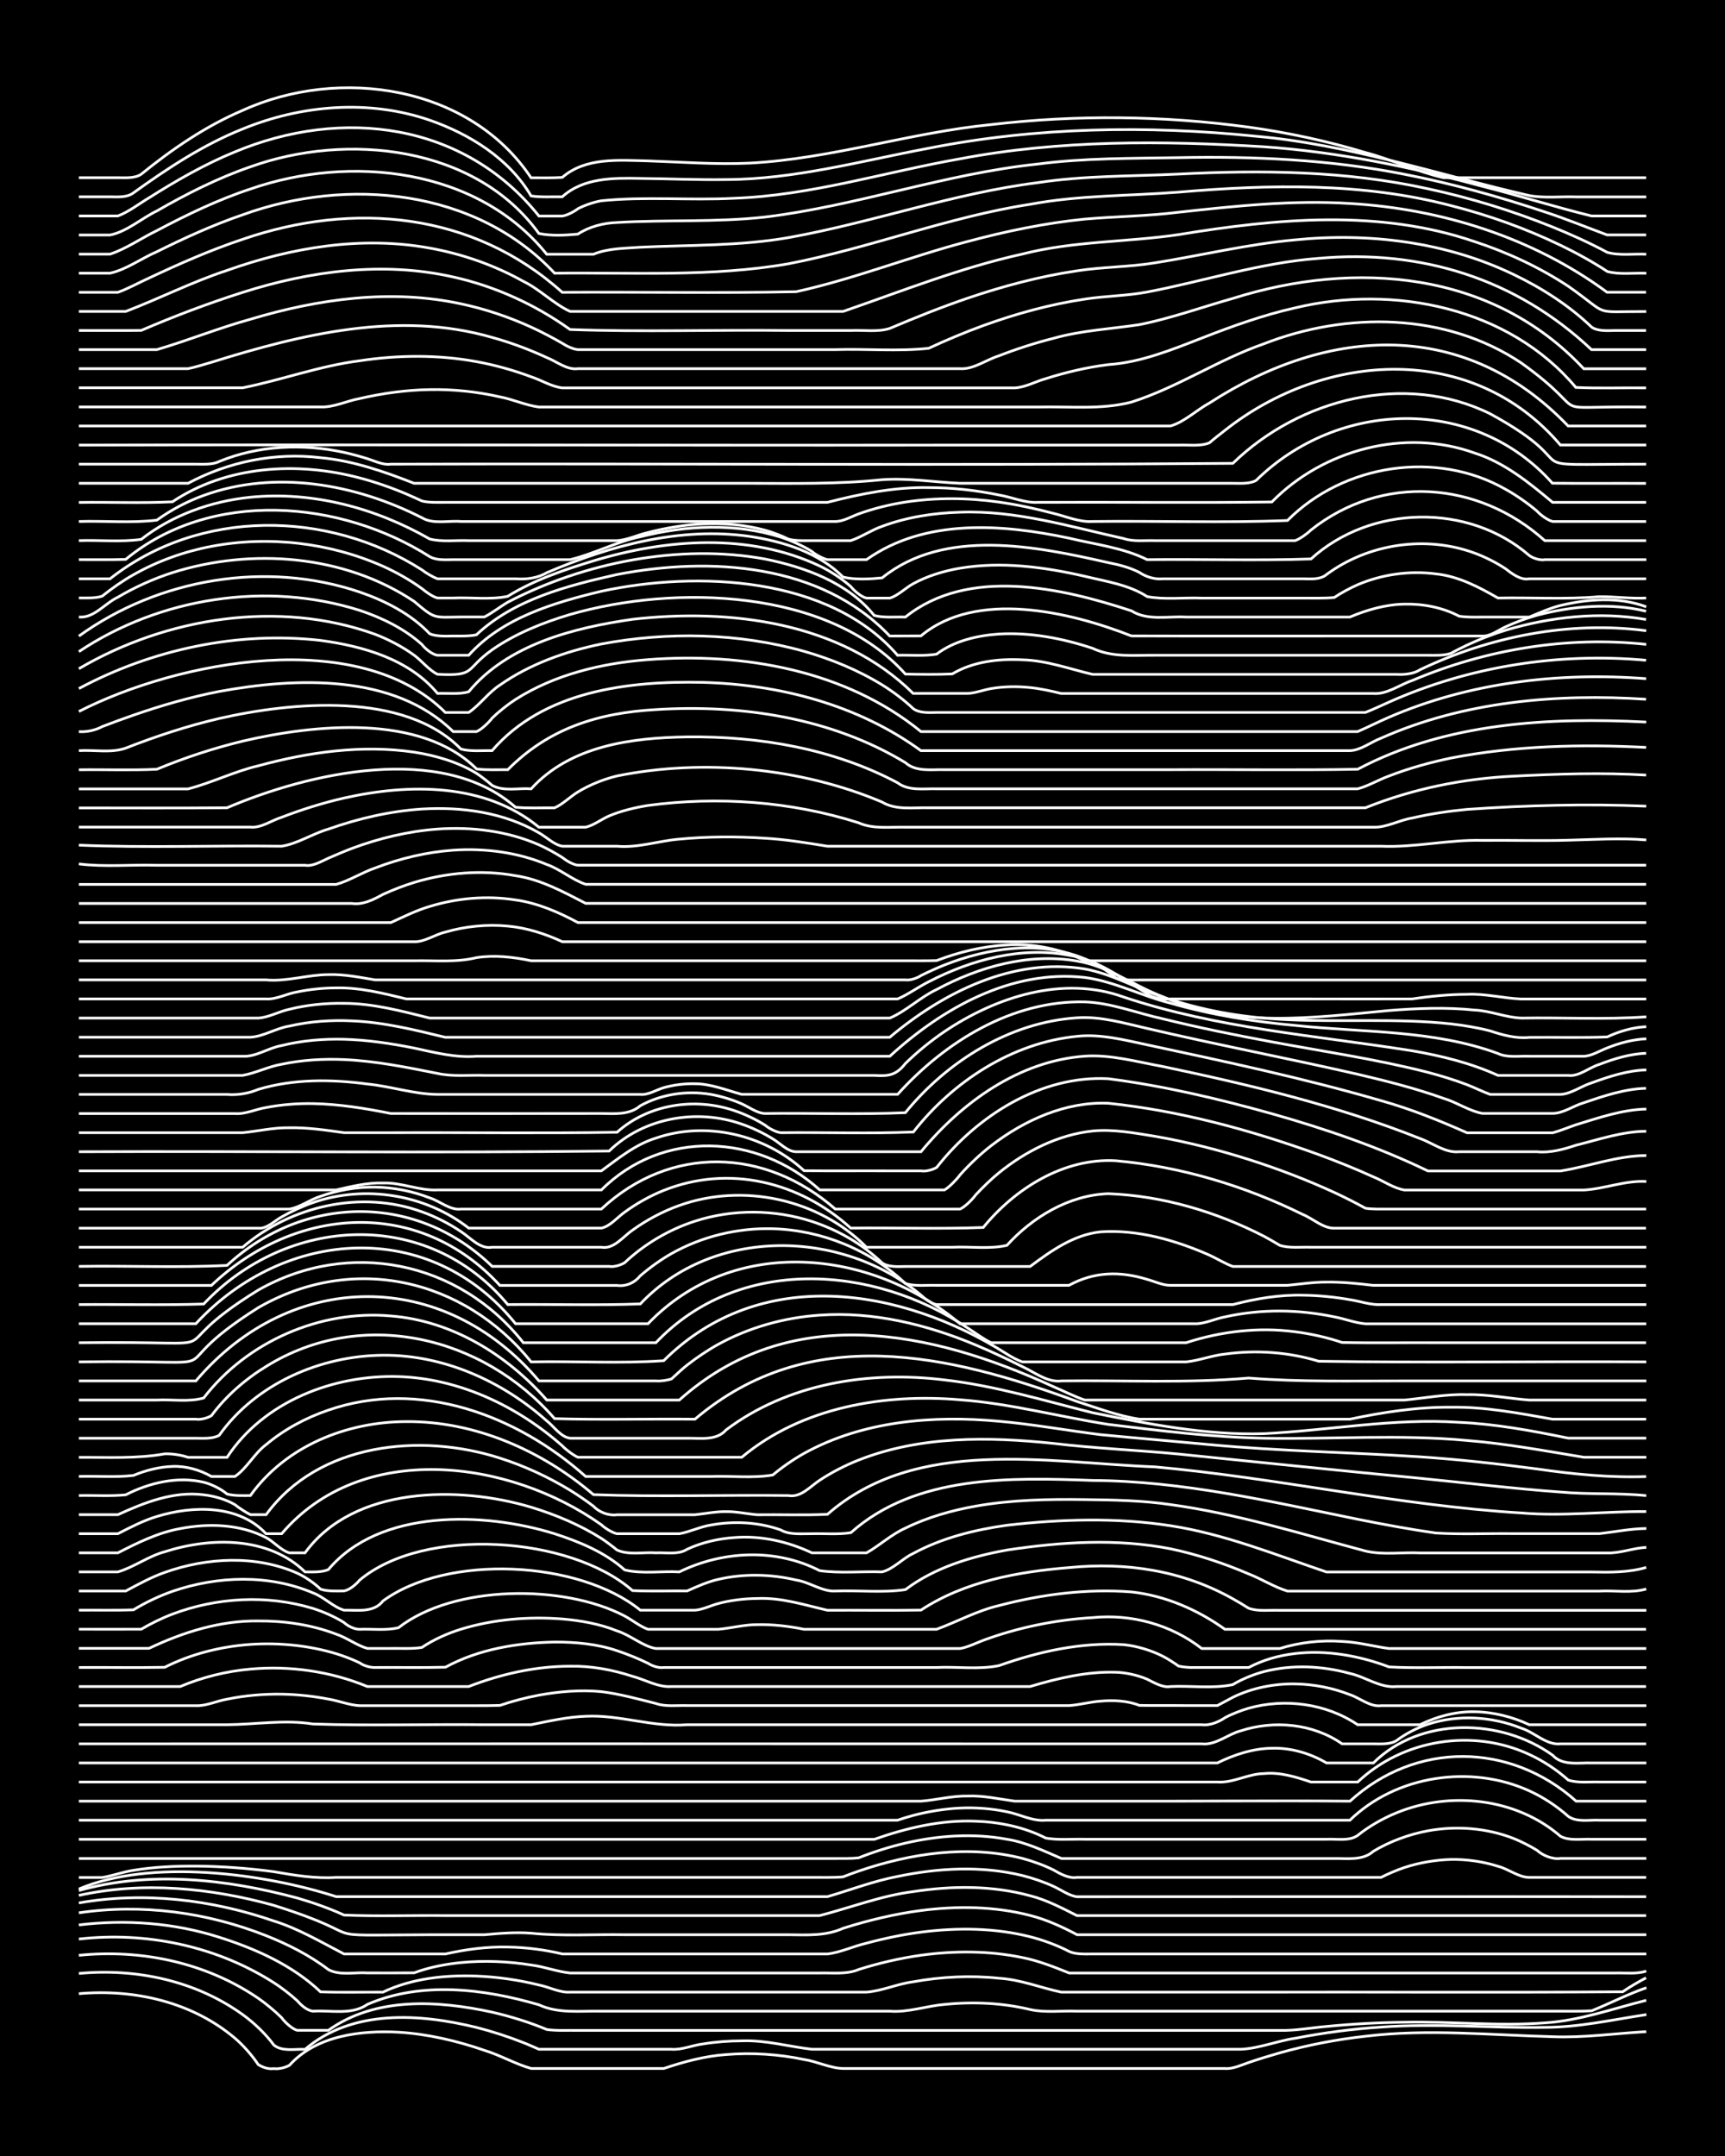 <?xml version="1.0" encoding="UTF-8"?><svg id="a" xmlns="http://www.w3.org/2000/svg" width="1920" height="2400" viewBox="0 0 192 240"><defs><style>.b{fill:none;stroke:#fff;stroke-miterlimit:10;stroke-width:.3px;}.c{stroke-width:0px;}</style></defs><rect class="c" x="0" width="192" height="240"/><path class="b" d="M8.78,221.93c6.14-.54,12.58.91,17.36,4.95.89.75,1.96,1.96,2.6,2.94.51.32,1.15.54,1.74.45.53.08,1.29-.11,1.74-.37,3-3.32,7.91-3.9,12.15-3.68,3.24.2,6.49.96,9.55,2.02,1.74.53,3.46,1.53,5.21,2.02,4.9,0,9.85,0,14.75,0,2.22-.75,4.59-1.39,6.94-1.55,2.87-.24,5.86-.04,8.68.55,1.42.21,2.9.97,4.34,1,7.51,0,15.05,0,22.57,0,6.64,0,13.32,0,19.96,0,.82.08,1.84-.4,2.6-.66,1.07-.37,2.38-.77,3.47-1.08,3.1-.87,6.35-1.5,9.55-1.85,6.91-.84,13.9-.13,20.83.05,3.46.14,6.97-.37,10.41-.56"/><path class="b" d="M8.78,219.68c6.37-.6,12.99.8,18.23,4.58,1.24.89,2.57,2.15,3.47,3.39.94.76,2.35.42,3.47.48,5.25-4.5,12.77-3.99,19.09-2.44,1.73.44,3.55,1.03,5.21,1.69.46.17,1.29.55,1.74.74.45,0,1.29,0,1.74,0,4.32,0,8.7,0,13.02,0,1.12.09,2.37-.46,3.47-.59,1.38-.23,2.94-.35,4.34-.35,2.65-.1,5.23.64,7.81.94,6.06,0,12.16,0,18.23,0,9.83,0,19.68,0,29.51,0,2.02-.09,4.07-.94,6.08-1.23,3.13-.61,6.37-1.04,9.55-1.24,6.06-.45,12.16.13,18.23.03,3.79,0,7.55-.86,11.28-1.42"/><path class="b" d="M8.78,217.66c6.95-.71,14.16.82,19.96,4.78.83.57,1.89,1.45,2.6,2.16.33.47,1.16,1.26,1.74,1.41,1.09,0,2.39,0,3.47,0,5.25-3.76,12.2-3.33,18.23-2.02,2.03.47,4.15,1.12,6.08,1.93,1.09.16,2.38.08,3.47.1,12.14,0,24.31,0,36.45,0,13.88,0,27.78,0,41.66,0,1.7.05,3.52-.3,5.21-.44,2.86-.28,5.81-.44,8.68-.47,5.19-.11,10.44.47,15.62.07,3.86-.24,7.57-1.58,11.28-2.51"/><path class="b" d="M8.78,215.85c7.51-.85,15.31.78,21.7,4.86.83.53,1.88,1.34,2.6,2,.43.5,1.07,1.08,1.74,1.17,2-.13,4.32.47,6.08-.76,6-2.6,12.98-1.74,19.09.05,2.16,1.01,4.63.66,6.94.71,3.16,0,6.39,0,9.55,0,7.51,0,15.05,0,22.57,0,2.03.16,4.07-.59,6.08-.75,3.16-.33,6.45-.18,9.55.57,1.65.37,3.52.11,5.21.18,3.16,0,6.39,0,9.55,0,8.96,0,17.95,0,26.9,0,5.77,0,11.59,0,17.36,0,1.08,0,2.39.03,3.47-.05,2-.8,4.04-1.86,6.08-2.56"/><path class="b" d="M8.78,214.28c5.23-.63,10.59-.24,15.62,1.37,4.06,1.29,8.16,3.11,11.28,6.08,2.28.08,4.66.02,6.94.03,3.21-1.53,6.89-1.92,10.41-1.79,2.31.09,4.7.43,6.94.99,1.11.21,2.33.88,3.47.8,6.35,0,12.74,0,19.09,0,4.61,0,9.27,0,13.89,0,1.73-.12,3.48-.93,5.21-1.15,3.12-.57,6.39-.73,9.55-.4,2.43.15,4.64,1.06,6.94,1.55,6.93,0,13.9,0,20.83,0,13.88-.03,27.78.06,41.66-.04.74-.51,1.8-1.14,2.6-1.55"/><path class="b" d="M8.78,212.93c7.01-1.04,14.25-.06,20.83,2.54,2.42.96,4.87,2.19,6.94,3.78,1.27.69,2.95.27,4.34.37,1.69,0,3.52.01,5.21-.01,1.63-.61,3.48-.97,5.21-1.14,2.57-.25,5.26-.14,7.81.27,1.42.17,2.92.75,4.34.89,9.25,0,18.52,0,27.77,0,1.4-.04,3.02.18,4.34-.39,2.23-.71,4.62-1.26,6.94-1.59,3.72-.51,7.6-.51,11.28.26,1.76.34,3.55,1.05,5.21,1.72,1.08,0,2.39,0,3.47,0,13.01,0,26.04,0,39.06,0,4.61,0,9.27,0,13.89,0,1.39,0,2.95,0,4.34,0,1.08-.04,2.43.15,3.47-.22"/><path class="b" d="M8.78,211.83c7.25-1.28,14.77-.38,21.7,2.01,2.74.85,5.28,2.36,7.81,3.67,1.99,0,4.09,0,6.08,0,1.69,0,3.52,0,5.21,0,2.25-.51,4.64-.83,6.94-.77,2.01.03,4.12.3,6.08.77,1.99,0,4.09,0,6.08,0,7.8,0,15.63,0,23.43,0,1.44-.17,2.93-.88,4.34-1.2,1.96-.53,4.06-.97,6.08-1.23,4.02-.52,8.21-.48,12.15.52,1.44.37,3.02.95,4.34,1.64.73.34,1.82.27,2.6.27,20.54,0,41.08,0,61.62,0"/><path class="b" d="M8.78,210.99c7.16-1.57,14.68-.84,21.7,1.11,11.88,3.74,3.29,3.32,17.36,3.27,1.99,0,4.09,0,6.08,0,1.69-.16,3.51-.3,5.21-.17,3.43.35,6.97.11,10.41.17,6.06,0,12.16,0,18.23,0,2.08.02,4.12.16,6.08-.72,2.8-.89,5.76-1.6,8.68-1.98,4.02-.52,8.21-.47,12.15.56,1.79.45,3.59,1.28,5.21,2.14.77,0,1.83,0,2.6,0,20.25,0,40.51,0,60.75,0"/><path class="b" d="M8.78,210.45c7.92-2.24,16.46-1.27,24.3.83,1.73.5,3.57,1.15,5.21,1.9,3.73.16,7.54.02,11.28.06,10.7,0,21.42,0,32.11,0,3.16,0,6.39,0,9.55,0,3.44-.89,6.86-2.22,10.41-2.67,4.29-.66,8.8-.7,13.02.46,1.8.45,3.57,1.38,5.21,2.21.77,0,1.83,0,2.6,0,20.25,0,40.51,0,60.75,0"/><path class="b" d="M8.78,210.28c8.01-3.4,20.48-1.77,28.64.85,4.32,0,8.7,0,13.02,0,9.54,0,19.1,0,28.64,0,4.32,0,8.7,0,13.02,0,2.57-.75,5.17-1.75,7.81-2.25,4.54-.95,9.35-1.21,13.89-.1,1.12.28,2.42.72,3.47,1.21.77.35,1.74,1.05,2.6,1.15,1.08,0,2.39,0,3.47,0,19.97,0,39.92-.03,59.88,0"/><path class="b" d="M8.78,209c.79,0,1.82,0,2.6,0,1.11-.18,2.36-.64,3.47-.8,2.26-.38,4.65-.48,6.94-.47,2.88.02,5.83.24,8.68.62,2.3.4,4.59.79,6.94.64,15.04,0,30.09,0,45.13,0,2.57,0,5.24,0,7.81,0,1.09-.01,2.39.04,3.47-.06.43-.17,1.3-.49,1.74-.64,5.79-1.99,12.21-2.95,18.23-1.42,1.12.3,2.43.77,3.47,1.29.72.42,1.74.98,2.6.83,10.7,0,21.42,0,32.11,0,.41,0,1.32,0,1.74,0,.73-.38,1.82-.84,2.6-1.1,1.63-.54,3.49-.86,5.21-.9,1.71-.03,3.57.23,5.21.76,1.13.28,2.29,1.23,3.47,1.24,4.32,0,8.7,0,13.02,0"/><path class="b" d="M8.78,206.88c28.06,0,56.13,0,84.19,0,.77,0,1.83.02,2.6-.07,1.65-.66,3.48-1.24,5.21-1.64,3.67-.85,7.57-1.12,11.28-.43,2.11.32,4.14,1.31,6.08,2.14,2.87,0,5.81,0,8.68,0,7.22,0,14.48,0,21.7,0,1.44-.02,3.17.26,4.34-.8,1.83-1.1,3.98-1.89,6.08-2.28,3.16-.58,6.55-.32,9.55.86.8.32,1.87.86,2.6,1.32.61.57,1.76,1.03,2.6.89,3.16,0,6.39,0,9.55,0"/><path class="b" d="M8.78,204.75c26.61,0,53.23,0,79.85,0,2.87,0,5.81,0,8.68,0,3.6-1.27,7.44-2.18,11.28-2.02,2.66.09,5.43.66,7.81,1.88,1.37.25,2.95.09,4.34.13,6.93,0,13.9,0,20.83,0,1.98,0,4.09,0,6.08,0,1.11-.06,2.51.25,3.47-.43,1.25-1.01,2.85-1.92,4.34-2.52,5.95-2.44,13.3-1.65,18.23,2.62,1,.54,2.38.28,3.47.33,1.98,0,4.09,0,6.08,0"/><path class="b" d="M8.78,202.62c20.25,0,40.51,0,60.75,0,9.25,0,18.52,0,27.77,0,.77,0,1.83,0,2.6,0,.42-.15,1.31-.42,1.74-.53,1.66-.44,3.49-.74,5.21-.82,1.7-.08,3.54.05,5.21.41,1.41.26,2.87,1.09,4.34.94,11.28,0,22.57,0,33.85,0,5.15-5.01,13.47-6.23,19.96-3.27,1.52.69,3.1,1.72,4.34,2.84.96.69,2.36.37,3.47.43,1.69,0,3.52,0,5.21,0"/><path class="b" d="M8.78,200.5c20.83,0,41.66,0,62.49,0,7.51,0,15.05,0,22.57,0,2.87,0,5.81,0,8.68,0,1.69-.13,3.49-.61,5.21-.57,1.71-.07,3.52.34,5.21.57,3.74,0,7.54,0,11.28,0,8.68.02,17.36-.07,26.04,0,7.33-6.68,17.81-6.58,25.17,0h7.81"/><path class="b" d="M8.78,198.37c37.32,0,74.64,0,111.96,0,4.9,0,9.85,0,14.75,0,1.76.13,3.45-.93,5.21-.94,1.75-.18,3.57.38,5.21.94,1.69,0,3.52,0,5.21,0,5.03-4.76,12.82-6,19.09-3.07,1.52.69,3.1,1.73,4.34,2.85,1.05.36,2.38.18,3.47.22,1.69,0,3.52,0,5.21,0"/><path class="b" d="M8.78,196.25c37.32,0,74.64,0,111.96,0,4.9,0,9.85,0,14.75,0,1.86-.92,3.98-1.62,6.08-1.64,2.1-.07,4.27.57,6.08,1.64,1.69,0,3.52,0,5.21,0,5.22-5.17,14.18-5.02,19.96-.86,1.09,1.2,2.89.81,4.34.86,1.99,0,4.09,0,6.08,0"/><path class="b" d="M8.78,194.12c36.18,0,72.31-.02,108.49,0,5.48,0,11.01,0,16.49,0,1.55.18,2.91-1.08,4.34-1.45,3.71-1.21,8.05-.81,11.28,1.45,1.09,0,2.38,0,3.47,0,.81,0,1.89.09,2.6-.37.99-.75,2.29-1.42,3.47-1.81,3.36-1.1,7.15-.88,10.41.44,1.45.44,2.77,1.9,4.34,1.74,3.16,0,6.39,0,9.55,0"/><path class="b" d="M8.78,191.99c5.48,0,11.01,0,16.49,0,3.16-.02,6.39-.59,9.55-.08,6.34.22,12.74.01,19.09.08,1.69,0,3.52,0,5.21,0,1.97-.4,4.06-.87,6.08-.94,3.78-.19,7.49,1.26,11.28.94,12.43,0,24.89,0,37.32,0,6.64,0,13.32,0,19.96,0,.85.13,1.92-.31,2.6-.79.72-.39,1.81-.81,2.6-1.04,4.05-1.14,8.64-.54,12.15,1.83,2.28,0,4.66,0,6.94,0,1.86-.91,3.99-1.49,6.08-1.44,2.06.02,4.21.56,6.08,1.44,4.32,0,8.7,0,13.02,0"/><path class="b" d="M8.78,189.87c4.32,0,8.7,0,13.02,0,1.13.06,2.36-.54,3.47-.72,1.96-.41,4.07-.59,6.08-.56,1.71.03,3.53.22,5.21.55,1.11.18,2.35.68,3.47.73,4.32,0,8.7,0,13.02,0,.78,0,1.83,0,2.6-.03,1.36-.47,2.92-.87,4.34-1.14,2.25-.41,4.66-.61,6.94-.39,2.02.25,4.11.82,6.08,1.32,1.05.38,2.38.19,3.47.23,1.69,0,3.52,0,5.21,0,5.48,0,11.01,0,16.49,0,4.9,0,9.85,0,14.75,0,1.99,0,4.09,0,6.08,0,1.1-.07,2.37-.42,3.47-.49,1.41-.13,3.01-.06,4.34.47,1.69.03,3.52,0,5.21.02,1.08,0,2.39,0,3.47,0,.42-.23,1.32-.7,1.74-.93,2.12-1.04,4.59-1.52,6.94-1.48,2.04.03,4.18.45,6.08,1.2,1.1.37,2.26,1.39,3.47,1.22,9.83,0,19.68,0,29.51,0"/><path class="b" d="M8.78,187.74c3.74,0,7.54,0,11.28,0,2.46-1.04,5.15-1.71,7.81-1.94,4.4-.4,8.93.25,13.02,1.94,3.74,0,7.54,0,11.28,0,3.58-1.39,7.43-2.26,11.28-2.26,2.33-.05,4.73.39,6.94,1.12,1.39.36,2.86,1.25,4.34,1.14,11.85,0,23.73,0,35.58,0,1.39,0,2.95,0,4.34,0,3.07-.92,6.32-1.69,9.55-1.59,1.12.03,2.44.33,3.47.77.74.36,1.74.98,2.6.82,2.27-.11,4.72.26,6.94-.21,1.01-.61,2.33-1.15,3.47-1.45,3.1-.8,6.47-.65,9.55.2,1.74.37,3.38,1.65,5.21,1.46,9.25,0,18.52,0,27.77,0"/><path class="b" d="M8.78,185.62c3.16-.02,6.39.04,9.55-.02,2.94-1.49,6.26-2.32,9.55-2.55,3.19-.21,6.49.11,9.55,1.04.8.24,1.85.65,2.6,1.01.42.32,1.22.55,1.74.52,2.57-.02,5.24.04,7.81-.03,3.68-2.01,8-2.72,12.15-2.8,2.31-.01,4.75.21,6.94.96,1.12.37,2.41.89,3.47,1.41.44.29,1.21.55,1.74.46,10.12,0,20.26,0,30.38,0,2.27-.11,4.72.26,6.94-.21,4.42-1.57,9.18-2.63,13.89-2.33,1.45.15,3.04.63,4.34,1.29.45.23,1.33.78,1.74,1.09.41.11,1.31.19,1.74.16,1.98,0,4.09,0,6.08,0,3.15-1.67,6.93-1.96,10.41-1.44,1.73.26,3.57.75,5.21,1.38,2.86.16,5.82.02,8.68.07,6.64,0,13.32,0,19.96,0"/><path class="b" d="M8.78,183.49c2.57,0,5.24,0,7.81,0,3.79-1.8,7.91-3.1,12.15-3.05,2.92-.02,5.94.42,8.68,1.47,1.15.38,2.31,1.26,3.47,1.59.78,0,1.83,0,2.6,0,1.09-.02,2.39.07,3.47-.11,1.28-.87,2.86-1.57,4.34-2.03,3.62-1.11,7.52-1.43,11.28-1.14,2.03.17,4.18.55,6.08,1.32,1.49.46,2.89,1.73,4.34,1.97,8.67,0,17.37,0,26.04,0,1.98,0,4.09,0,6.08,0,.42,0,1.31,0,1.74,0,.81-.13,1.84-.63,2.6-.92,3.88-1.43,8.03-2.28,12.15-2.52,4.32-.43,8.72.77,12.15,3.44,2.87,0,5.81,0,8.68,0,2.21-.69,4.63-.96,6.94-.79,1.72.07,3.51.55,5.21.79,2.87,0,5.81,0,8.68,0,6.64,0,13.32,0,19.96,0"/><path class="b" d="M8.78,181.36c2.28,0,4.66.01,6.94,0,1.05-.62,2.33-1.25,3.47-1.68,4.94-1.87,10.55-2.18,15.62-.64,1.15.36,2.45.93,3.47,1.57.42.39,1.16.77,1.74.76,1.39-.06,2.98.16,4.34-.18,6.16-4.8,18.39-4.86,25.17-1.3.79.42,1.75,1.19,2.6,1.48,1.09,0,2.38,0,3.47,0,1.39,0,2.95,0,4.34,0,1.4-.12,2.93-.53,4.34-.52,1.7-.04,3.54.17,5.21.52,3.45,0,6.97,0,10.41,0,1.39,0,2.95,0,4.34,0,2.28-.84,4.54-2.08,6.94-2.64,4.77-1.26,9.82-1.9,14.75-1.52,3.75.41,7.36,1.97,10.41,4.16h46.87"/><path class="b" d="M8.78,179.24c1.99-.02,4.09.04,6.08-.04,1.32-.81,2.88-1.55,4.34-2.06,4.99-1.72,10.71-1.91,15.62.17,1.2.43,2.26,1.58,3.47,1.93,1.48-.03,3.31.32,4.34-1.03,7.16-5.24,21.79-4.53,28.64,1.03,1.99,0,4.09,0,6.08,0,.82-.04,1.82-.54,2.6-.74,1.36-.37,2.93-.55,4.34-.56,2.7-.12,5.24.72,7.81,1.31,3.45-.02,6.97.04,10.41-.02,4.85-3.19,10.79-4.27,16.49-4.73,6.35-.63,12.62.32,18.23,3.48.44.24,1.31.76,1.74,1.04,1.05.39,2.38.19,3.47.24,1.99,0,4.09,0,6.08,0,11.57,0,23.15,0,34.72,0"/><path class="b" d="M8.78,177.11c1.69,0,3.52,0,5.21,0,1.36-.73,2.88-1.56,4.34-2.07,4.69-1.67,10.14-1.96,14.75.08.86.39,1.93,1.12,2.6,1.78.75.26,1.82.21,2.6.2.59-.08,1.39-.75,1.74-1.2,7.21-6.04,23.46-4.92,30.38,1.16,1.99.1,4.09.02,6.08.04,1.07-.48,2.33-1.04,3.47-1.29,2.82-.66,5.87-.59,8.68.08,1.47.22,2.91,1.31,4.34,1.22,2.57-.1,5.27.22,7.81-.16,3.25-2.46,7.32-3.68,11.28-4.4,5.99-.91,12.25-1.32,18.23-.14,2.95.62,5.91,1.6,8.68,2.79,1.42.55,2.88,1.48,4.34,1.92.77,0,1.83,0,2.6,0,8.09,0,16.21,0,24.3,0,2.57,0,5.24,0,7.81,0,1.68-.1,3.58.25,5.21-.24"/><path class="b" d="M8.78,174.98c1.39,0,2.95,0,4.34,0,1.76-.51,3.41-1.76,5.21-2.24,5.1-1.64,11.55-1.73,15.62,2.24.79,0,1.86.07,2.6-.26,5.71-6.8,17.37-6.42,25.17-3.99,2.76.89,5.63,2.07,7.81,4.03,1.93.47,4.1.11,6.08.22,4.84-2.37,10.77-2.64,15.62-.14,2.25.32,4.67.06,6.94.14,1.26-.3,2.31-1.52,3.47-2.05,3.19-1.73,6.84-2.64,10.41-3.14,6.02-.69,12.22-.88,18.23.05,5.99.92,11.66,3.22,17.36,5.15,7.51,0,15.05,0,22.57,0,2.28,0,4.66,0,6.94,0,2.01.04,4.13.07,6.08-.51"/><path class="b" d="M8.78,172.86c1.39,0,2.95,0,4.34,0,2.19-1.12,4.5-2.27,6.94-2.7,3.15-.61,6.65-.51,9.55,1,.84.43,1.68,1.44,2.6,1.7.43,0,1.31,0,1.74,0,5.4-7.44,17.12-7.5,25.17-5.08,2.7.82,5.42,1.96,7.81,3.47.46.29,1.32.94,1.74,1.29,1.3.6,2.95.22,4.34.32,1.11-.06,2.49.24,3.47-.4,1.59-.75,3.46-1.18,5.21-1.3,2.97-.25,6,.43,8.68,1.7,1.99,0,4.09,0,6.08,0,1.44-.81,2.81-2.09,4.34-2.76,2.43-1.2,5.15-1.97,7.81-2.44,3.99-.71,8.11-.79,12.15-.73,3.16.04,6.41.09,9.55.56,7.37,1.01,14.53,3.26,21.7,5.17,1.93.46,4.1.11,6.08.21,3.45,0,6.97,0,10.41,0,3.45,0,6.97,0,10.41,0,1.41.05,2.93-.56,4.34-.62"/><path class="b" d="M8.78,170.73c1.39,0,2.95,0,4.34,0,1.36-.7,2.87-1.48,4.34-1.92,3.98-1.22,9.11-1.35,12.15,1.92h1.74c8.88-10.42,25.31-8.29,35.58-1,.37.36,1.22.9,1.74,1,.43,0,1.31,0,1.74,0,1.69,0,3.52,0,5.21,0,1.12-.19,2.35-.79,3.47-.96,2.56-.48,5.35-.34,7.81.54.99.58,2.37.4,3.47.42,1.39-.04,2.96.11,4.34-.12,7.24-6.45,17.79-6.14,26.9-5.81,9.99.05,19.77,2.34,29.51,4.32,2.85.57,5.8,1.12,8.68,1.53,2.86.18,5.82.03,8.68.07,3.16,0,6.39,0,9.55,0,1.69-.19,3.5-.56,5.21-.57"/><path class="b" d="M8.78,168.61c1.39,0,2.95,0,4.34,0,2.98-1.36,6.2-2.64,9.55-2.21,1.15.12,2.47.51,3.47,1.09.4.33,1.27.9,1.74,1.12.43,0,1.31,0,1.74,0,5.81-7.98,17.18-9.16,26.04-6.29,2.71.86,5.39,2.1,7.81,3.58.8.49,1.86,1.21,2.6,1.78.62.67,1.7,1.07,2.6.94,2.87,0,5.81,0,8.68,0,1.09-.12,2.37-.37,3.47-.35,1.1-.02,2.38.26,3.47.35,2.57-.03,5.24.07,7.81-.05,9.88-8.67,24.42-5.75,36.45-5.28,13.65,1.23,27.1,4.3,40.79,5.13,4.62.39,9.28-.18,13.89-.16"/><path class="b" d="M8.78,166.48c1.69-.04,3.53.09,5.21-.08,2.62-1.34,5.76-2.09,8.68-1.4.86.21,1.93.74,2.6,1.31.76.22,1.82.17,2.6.17,3.93-5.51,10.72-8.22,17.36-8.23,7.64-.06,15.08,3.22,20.83,8.13,7.21.27,14.48.01,21.7.1,1.38.25,2.43-1.02,3.47-1.7,1.31-.87,2.88-1.68,4.34-2.25,6.87-2.71,14.46-2.61,21.7-1.85,4.6.55,9.28.74,13.89,1.18,8.96.91,17.94,1.84,26.9,2.7,5.19.51,10.42,1.16,15.62,1.53,3.15.29,6.4.08,9.55.4"/><path class="b" d="M8.78,164.35c1.98-.06,4.1.13,6.08-.11,1.33-.56,2.9-.96,4.34-1,1.48-.07,3.06.39,4.34,1.12.77,0,1.83,0,2.6,0,1.31-.86,2.19-2.6,3.47-3.54,2.01-1.7,4.46-3.01,6.94-3.85,10.11-3.5,20.95.53,28.64,7.39,4.61,0,9.27,0,13.89,0,2.27-.09,4.7.22,6.94-.17,1.02-.86,2.31-1.75,3.47-2.4,6.56-3.63,14.35-4.26,21.7-3.58,3.76.33,7.54,1.02,11.28,1.49,4.03.39,8.12.73,12.15,1.11,7.78.73,15.64.85,23.43,1.36,4.34.29,8.71.78,13.02,1.35,4.01.58,8.09.99,12.15.85"/><path class="b" d="M8.78,162.23c3.17-.02,6.42.17,9.55-.39.79-.03,1.86.12,2.6.39,1.39,0,2.95,0,4.34,0,4.06-6.21,11.86-9.22,19.09-8.99,6.76.21,13.21,3.28,18.23,7.71.37.4,1.24,1.06,1.74,1.27.43,0,1.31,0,1.74,0,1.39,0,2.95,0,4.34,0,4.03,0,8.12,0,12.15,0,6.67-5.58,15.83-7.12,24.3-6.4,5.56.41,11,1.88,16.49,2.74,5.75.7,11.56,1.43,17.36,1.54,7.51.13,15.07-.45,22.57.25,4.36.35,8.71,1.16,13.02,1.87,2.28,0,4.66,0,6.94,0"/><path class="b" d="M8.78,160.1c3.16,0,6.39,0,9.55,0,1.09,0,2.38,0,3.47,0,.8,0,1.88.09,2.6-.33,4.08-5.75,11.28-8.86,18.23-8.91,6.73-.05,13.26,2.87,18.23,7.31.79.61,1.55,1.8,2.6,1.93,2.28,0,4.66,0,6.94,0,1.99,0,4.09,0,6.08,0,1.46-.03,3.26.31,4.34-.93,6.87-5.18,15.91-6.6,24.3-5.56,5.6.63,11.04,2.29,16.49,3.65,6.27,1.26,12.67,2.54,19.09,2.33,7.23-.36,14.44-1.75,21.7-1.26,4.08.18,8.16.94,12.15,1.76,2.86,0,5.81,0,8.68,0"/><path class="b" d="M8.78,157.98c3.16,0,6.39,0,9.55,0,1.09,0,2.38,0,3.47,0,.5.09,1.32-.13,1.74-.4,1.6-2.17,3.78-4.07,6.08-5.47,10.65-6.62,24.11-3.41,32.11,5.81,5.19.15,10.43.01,15.62.06,12.76-10.83,28.26-7.23,42.53-1.97,2.25.73,4.6,1.61,6.94,1.97,4.03,0,8.12,0,12.15,0,3.74,0,7.54,0,11.28,0,3.69-.78,7.5-1.37,11.28-1.33,3.79-.06,7.57.67,11.28,1.33,3.45,0,6.97,0,10.41,0"/><path class="b" d="M8.78,155.85c2.87,0,5.81,0,8.68,0,1.68-.09,3.57.24,5.21-.23,4.81-6.26,12.96-9.84,20.83-9.13,6.8.53,12.93,4.31,17.36,9.36h14.75c12.29-11,27.97-7.78,41.66-1.48,1.09.46,2.35,1.1,3.47,1.48,1.39,0,2.95,0,4.34,0,3.16,0,6.39,0,9.55,0,7.22,0,14.48,0,21.7,0,2.28-.22,4.64-.68,6.94-.6,2.3-.06,4.66.43,6.94.6,4.32,0,8.7,0,13.02,0"/><path class="b" d="M8.78,153.72h13.02c10.62-12.5,27.59-12.53,38.19,0,4.32,0,8.7,0,13.02,0,.48.05,1.29-.07,1.74-.23.44-.4,1.26-1.18,1.74-1.54,1.03-.81,2.32-1.68,3.47-2.31,3.44-1.89,7.37-2.98,11.28-3.24,5.94-.42,11.9,1.03,17.36,3.32,1.72.72,3.54,1.58,5.21,2.42,1.36.62,2.76,1.78,4.34,1.58,6.93-.09,13.92.28,20.83-.32,5.76.46,11.58.31,17.36.32,8.96,0,17.95,0,26.9,0"/><path class="b" d="M8.78,151.6c19.5-.25,7.72,1.7,19.96-6.03,10.51-6.07,22.84-3.29,30.38,6.03,4.9-.1,9.88.21,14.75-.13,10.71-10.68,26.4-8.21,38.19-.75.42.28,1.26.74,1.74.88,1.39,0,2.95,0,4.34,0,2.87,0,5.81,0,8.68,0,1.69,0,3.52,0,5.21,0,1.41-.14,2.92-.73,4.34-.87,3.45-.48,7.08-.22,10.41.8,12.14.19,24.31,0,36.45.07"/><path class="b" d="M8.78,149.47c19.37-.25,7.75,1.67,19.96-5.86,10.1-5.74,22.34-3.24,29.51,5.86h14.75c9.2-9.72,24.23-8.7,34.72-1.63.78.49,1.77,1.25,2.6,1.63,1.39,0,2.95,0,4.34,0,3.45,0,6.97,0,10.41,0,2.28,0,4.66,0,6.94,0,3.89-1.27,8.08-1.76,12.15-1.22,1.72.22,3.56.63,5.21,1.19,3.45.08,6.97.01,10.41.03,7.8,0,15.63,0,23.43,0"/><path class="b" d="M8.78,147.35h13.02c9.91-10.7,26.07-11.77,35.58,0h14.75c9.48-9.88,24.77-8.39,34.72,0,8.67,0,17.37,0,26.04,0,1.14.07,2.37-.57,3.47-.76,1.95-.44,4.07-.66,6.08-.65,2,0,4.12.24,6.08.65,1.1.2,2.35.69,3.47.77,10.41,0,20.84,0,31.24,0"/><path class="b" d="M8.78,145.22c4.61-.04,9.28.09,13.89-.06,9.32-9.89,24.87-10.72,33.85.06,4.9-.05,9.86.11,14.75-.07,8.11-8.6,22.42-8.37,31.24-.98.41.39,1.16.97,1.74,1.05.44,0,1.3,0,1.74,0,1.39,0,2.95,0,4.34,0,4.32,0,8.7,0,13.02,0,4.61,0,9.27,0,13.89,0,2.52-.66,5.2-1.11,7.81-1.04,1.7.02,3.53.2,5.21.5,1.09.16,2.36.62,3.47.54,9.83,0,19.68,0,29.51,0"/><path class="b" d="M8.78,143.09h14.75c9.32-8.86,23.1-9.83,32.11,0,4.32,0,8.7,0,13.02,0,1.01.14,1.98-.29,2.6-1.07,1.02-.88,2.3-1.81,3.47-2.47,3.4-1.92,7.38-2.88,11.28-2.77,5.42.15,10.83,2.33,14.75,6.09,1.06.35,2.38.17,3.47.21,1.39,0,2.95,0,4.34,0,3.45,0,6.97,0,10.41,0,2.79-1.53,5.68-1.59,8.68-.67.78.21,1.78.68,2.6.67,1.69,0,3.52,0,5.21,0,2.57,0,5.24,0,7.81,0,1.39-.13,2.94-.37,4.34-.36,1.7-.03,3.52.16,5.21.36,1.39,0,2.95,0,4.34,0,8.67,0,17.37,0,26.04,0"/><path class="b" d="M8.78,140.97c5.48-.09,11.02.17,16.49-.11,8.56-7.92,21.08-8.09,29.51.11,3.16,0,6.39,0,9.55,0,1.09,0,2.38,0,3.47,0,.51.1,1.31-.14,1.74-.42,2.19-2.07,4.94-3.69,7.81-4.61,4.19-1.36,8.84-1.33,13.02.03,2.87.93,5.63,2.52,7.81,4.61.7.5,1.79.41,2.6.4,1.09,0,2.39,0,3.47,0,3.45,0,6.97,0,10.41,0,2.32-1.73,4.84-3.53,7.81-3.85,4.15-.29,8.38.93,12.15,2.59.78.36,1.79.97,2.6,1.26.77,0,1.83,0,2.6,0,2.28,0,4.66,0,6.94,0,12.14,0,24.31,0,36.45,0"/><path class="b" d="M8.78,138.84h18.23c5.39-4.63,13.22-6.4,19.96-3.94,1.48.52,3.04,1.32,4.34,2.2,1.04.66,2.1,1.98,3.47,1.74,4.03,0,8.12,0,12.15,0,1.4.25,2.43-1.2,3.47-1.9,1.55-1.13,3.4-2.11,5.21-2.75,7.08-2.54,15.54-.73,20.83,4.65,3.16,0,6.39,0,9.55,0,1.98-.1,4.14.24,6.08-.21,2.87-3.16,6.93-5.6,11.28-5.75,6.02.22,12.01,2,17.36,4.75.44.23,1.31.74,1.74,1,1.06.34,2.38.17,3.47.21,1.99,0,4.09,0,6.08,0,10.41,0,20.84,0,31.24,0"/><path class="b" d="M8.78,136.72c6.64,0,13.32,0,19.96,0,.96.1,1.82-.83,2.6-1.25,1.04-.6,2.34-1.2,3.47-1.59,5.79-2.02,12.52-.94,17.36,2.83,4.9,0,9.85,0,14.75,0,.98-.18,1.82-1.23,2.6-1.77,1.29-.95,2.85-1.83,4.34-2.42,7.26-2.91,15.14-.97,20.83,4.19,4.9-.06,9.86.12,14.75-.07,3.54-4.35,8.99-7.76,14.75-7.43,7.22.65,14.33,2.78,20.83,5.99,1.11.45,2.23,1.53,3.47,1.52,2.28,0,4.66,0,6.94,0,9.25,0,18.52,0,27.77,0"/><path class="b" d="M8.78,134.59c7.8,0,15.63,0,23.43,0,1.18-.18,2.33-1.08,3.47-1.42,1.91-.69,4.05-1.05,6.08-1.02,2.04.03,4.18.45,6.08,1.2,1.11.35,2.26,1.4,3.47,1.24,5.19,0,10.43,0,15.62,0,7.7-7.18,18.26-6.83,26.04,0h13.89c.55-.24,1.39-1.09,1.74-1.58.73-.79,1.77-1.8,2.6-2.47,2.97-2.4,6.59-4.23,10.41-4.64,2.3-.23,4.68.23,6.94.59,3.5.61,7.03,1.5,10.41,2.57,3.23,1.03,6.47,2.26,9.55,3.68,1.11.51,2.41,1.17,3.47,1.76.77.12,1.83.09,2.6.09,9.54,0,19.1,0,28.64,0"/><path class="b" d="M8.78,132.46c8.38,0,16.79,0,25.17,0,1.09,0,2.38,0,3.47,0,1.67-.38,3.48-.83,5.21-.77,2.04-.08,4.05.88,6.08.77,6.06,0,12.16,0,18.23,0,6.78-6.78,17.37-6.28,24.3,0h13.89c.53-.31,1.38-1.19,1.74-1.69,1-1.12,2.29-2.34,3.47-3.25,3.69-2.84,8.29-4.91,13.02-4.71,8.01.84,15.87,2.99,23.43,5.72,2.01.74,4.12,1.59,6.08,2.48,1.1.44,2.29,1.29,3.47,1.46,6.64,0,13.32,0,19.96,0,2.3-.13,4.61-1.09,6.94-.95"/><path class="b" d="M8.78,130.34h58.15c1.88-1.37,3.8-2.96,6.08-3.65,5.61-1.94,12.16-.37,16.49,3.63,3.16.04,6.39,0,9.55.02,1.09,0,2.38,0,3.47,0,.52.09,1.3-.12,1.74-.39,4.5-5.74,11.59-10.27,19.09-9.87,6.15.79,12.25,2.23,18.23,3.9,5.92,1.68,11.81,3.68,17.36,6.37,4.9,0,9.85,0,14.75,0,3.17-.5,6.32-1.71,9.55-1.72"/><path class="b" d="M8.78,128.21c19.67-.08,39.36.15,59.02-.08,3.83-3.73,9.77-4.75,14.75-3,1.15.39,2.45,1.01,3.47,1.65.78.45,1.64,1.43,2.6,1.43,4.61,0,9.27,0,13.89,0,4.55-5.51,10.91-10.11,18.23-10.64,2.91-.2,5.84.64,8.68,1.15,9.69,2.04,19.42,4.35,28.64,8.02,1.39.49,2.81,1.63,4.34,1.47,2.87,0,5.81,0,8.68,0,1.45.15,2.98-.27,4.34-.73,2.54-.63,5.17-1.54,7.81-1.55"/><path class="b" d="M8.78,126.09c6.06,0,12.16,0,18.23,0,1.69-.17,3.49-.59,5.21-.55,2-.04,4.1.27,6.08.55,1.69,0,3.52,0,5.21,0,8.38-.04,16.79.09,25.17-.05,3.48-3.13,8.65-3.9,13.02-2.42,1.15.38,2.45.99,3.47,1.64.38.33,1.22.78,1.74.83,4.9-.06,9.86.13,14.75-.08,4.4-5.63,11.02-9.95,18.23-10.65,2.62-.28,5.27.41,7.81.95,8.71,1.87,17.47,3.73,26.04,6.22,3.26.91,6.46,2.2,9.55,3.57,2.28,0,4.66,0,6.94,0,.77,0,1.84,0,2.6,0,.79-.21,1.83-.64,2.6-.9,2.52-.77,5.16-1.69,7.81-1.74"/><path class="b" d="M8.78,123.96c5.77,0,11.59,0,17.36,0,1.13.1,2.37-.5,3.47-.67,1.67-.33,3.51-.47,5.21-.44,2.9.05,5.84.53,8.68,1.1,7.8.02,15.63,0,23.43,0,1.47.02,3.14.18,4.34-.86,2.34-1.3,5.19-1.71,7.81-1.27,1.12.19,2.43.59,3.47,1.05.77.34,1.72,1.06,2.6,1.08,5.19-.07,10.44.14,15.62-.09,4.66-5.73,11.61-10.07,19.09-10.56,2.64-.19,5.27.6,7.81,1.18,7.77,1.82,15.65,3.32,23.43,5.1,3.19.75,6.46,1.57,9.55,2.68,1.44.42,2.87,1.41,4.34,1.68,2.57,0,5.24,0,7.81,0,1.18.01,2.36-.86,3.47-1.18,2.21-.75,4.58-1.56,6.94-1.61"/><path class="b" d="M8.78,121.83c4.03,0,8.12,0,12.15,0,1.39,0,2.95,0,4.34,0,1.15.1,2.41-.11,3.47-.56,3.91-1.18,8.13-1.14,12.15-.6,2.59.25,5.21,1.14,7.81,1.16,7.51,0,15.05,0,22.57,0,.85.09,1.81-.52,2.6-.75,1.06-.31,2.37-.47,3.47-.44,1.77,0,3.53.72,5.21,1.18,5.77,0,11.59,0,17.36,0,5.27-5.85,12.74-10.48,20.83-10.29,2.96.1,5.81,1.26,8.68,1.88,4,.99,8.1,1.82,12.15,2.57,5.78,1.08,11.66,1.93,17.36,3.39,1.41.37,2.98.85,4.34,1.37.78.3,1.82.81,2.6,1.09.42,0,1.31,0,1.74,0,1.98,0,4.09,0,6.08,0,1.19-.06,2.35-.95,3.47-1.29,1.92-.7,4.01-1.39,6.08-1.44"/><path class="b" d="M8.78,119.71c6.06,0,12.16,0,18.23,0,1.43-.25,2.9-1,4.34-1.24,2.25-.48,4.65-.62,6.94-.52,3.49.15,6.99.86,10.41,1.54,1.66.38,3.52.16,5.21.22,14.46,0,28.94,0,43.39,0,1.58.1,2.44,0,3.47-1.32,1.28-1.26,2.85-2.54,4.34-3.55,5.72-3.86,13.21-6.3,19.96-3.85,10.38,3.47,21.36,4.28,32.11,5.98,3.25.56,6.54,1.37,9.55,2.74,2.57,0,5.24,0,7.81,0,1.21.16,2.35-.89,3.47-1.22,1.62-.63,3.46-1.19,5.21-1.24"/><path class="b" d="M8.78,117.58c6.06,0,12.16,0,18.23,0,1.47.09,2.9-.95,4.34-1.19,2.23-.56,4.64-.76,6.94-.7,2.6.07,5.27.47,7.81.98,2.27.49,4.6,1.1,6.94.91,15.33,0,30.67,0,46,0,5.84-5.35,13.53-9.69,21.7-8.77,3.29.43,6.34,2.07,9.55,2.86,4.51,1.3,9.21,2.06,13.89,2.48,7.52.81,15.38.47,22.57,3.13,1.02.49,2.38.25,3.47.3,1.98,0,4.09,0,6.08,0,.85-.03,1.83-.64,2.6-.93,1.33-.54,2.9-.96,4.34-1.01"/><path class="b" d="M8.78,115.46c6.35,0,12.74,0,19.09,0,1.45-.07,2.89-1.02,4.34-1.24,2.24-.52,4.65-.69,6.94-.58,3.52.14,7.01,1,10.41,1.83,3.45,0,6.97,0,10.41,0,13.01,0,26.04,0,39.06,0,5.95-5.01,13.73-8.91,21.7-7.61,3.32.6,6.31,2.49,9.55,3.4,4.19,1.37,8.62,2.06,13.02,2.25,6.06.29,12.18-.19,18.23.47,1.4.16,2.97.42,4.34.78,1.38.46,2.87.87,4.34.72,2.86-.03,5.82.06,8.68-.05,1.31-.62,2.89-1.08,4.34-1.14"/><path class="b" d="M8.78,113.33c6.64,0,13.32,0,19.96,0,1.15-.06,2.35-.75,3.47-.98,1.95-.49,4.07-.7,6.08-.66,3.24,0,6.43.87,9.55,1.64,2.28,0,4.66,0,6.94,0,13.88,0,27.78,0,41.66,0,.77,0,1.83,0,2.6,0,1.82-.77,3.4-2.34,5.21-3.18,4.72-2.54,10.26-4.1,15.62-3.17,3.44.55,6.34,2.76,9.55,3.97,7.94,3.55,16.79,2.33,25.17,1.54,3.15-.25,6.4-.38,9.55-.05,1.72.07,3.5.84,5.21.89,4.61-.08,9.29.19,13.89-.14"/><path class="b" d="M8.78,111.2c6.93,0,13.9,0,20.83,0,1.14.08,2.36-.61,3.47-.78,1.38-.29,2.93-.45,4.34-.45,2.64-.06,5.27.61,7.81,1.23,5.48,0,11.01,0,16.49,0,8.67,0,17.37,0,26.04,0,3.16,0,6.39,0,9.55,0,.77,0,1.83,0,2.6,0,1.15-.48,2.35-1.37,3.47-1.92,4.74-2.46,10.29-3.95,15.62-2.94,3.26.5,5.93,2.63,8.68,4.26.65.55,1.78.66,2.6.6,1.39,0,2.95,0,4.34,0,3.74,0,7.54,0,11.28,0,3.74,0,7.54.01,11.28,0,1.97-.3,4.08-.51,6.08-.51,2.01-.11,4.09.44,6.08.52,4.61,0,9.27,0,13.89,0"/><path class="b" d="M8.78,109.08c6.93,0,13.9,0,20.83,0,2.33.21,4.63-.58,6.94-.59,1.72-.06,3.52.31,5.21.59,1.39,0,2.95,0,4.34,0,8.38,0,16.79,0,25.17,0,9.83,0,19.68,0,29.51,0,.5.08,1.33-.2,1.74-.49.76-.38,1.82-.86,2.6-1.17,2.47-.98,5.16-1.66,7.81-1.85,3.26-.24,6.72.34,9.55,2.04.45.28,1.33.9,1.74,1.25.74.29,1.82.23,2.6.23,18.8,0,37.61,0,56.41,0"/><path class="b" d="M8.78,106.95c9.25,0,18.52,0,27.77,0,3.16,0,6.39,0,9.55,0,2.29-.05,4.7.21,6.94-.35,2-.31,4.12-.07,6.08.35,3.16,0,6.39,0,9.55,0,10.7,0,21.42,0,32.11,0,1.09,0,2.38.01,3.47-.02,2.47-.95,5.16-1.6,7.81-1.74,2.97-.19,6.02.43,8.68,1.76,4.03,0,8.12,0,12.15,0,16.77,0,33.56,0,50.34,0"/><path class="b" d="M8.78,104.83c12.43,0,24.89,0,37.32,0,1.17.04,2.34-.82,3.47-1.07,2.21-.65,4.64-.89,6.94-.67,2.08.18,4.19.86,6.08,1.74,4.03,0,8.12,0,12.15,0,9.54,0,19.1,0,28.64,0,26.61,0,53.23,0,79.85,0"/><path class="b" d="M8.78,102.7c10.99,0,21.99,0,32.98,0,.46,0,1.29,0,1.74,0,1.38-.63,2.88-1.38,4.34-1.8,3.06-.94,6.39-1.22,9.55-.72,2.44.34,4.79,1.36,6.94,2.52,3.74,0,7.54,0,11.28,0,9.54,0,19.1,0,28.64,0,26.32,0,52.66,0,78.98,0"/><path class="b" d="M8.78,100.57c10.12,0,20.26,0,30.38,0,1.26.18,2.41-.43,3.47-1.01,1.07-.49,2.35-.99,3.47-1.33,3.62-1.1,7.55-1.43,11.28-.75,2.8.41,5.34,1.81,7.81,3.08,3.16,0,6.39,0,9.55,0,9.83,0,19.68,0,29.51,0,26.32,0,52.66,0,78.98,0"/><path class="b" d="M8.78,98.45c9.54,0,19.1,0,28.64,0,1.46-.41,2.9-1.34,4.34-1.83,2.75-1.06,5.73-1.77,8.68-1.98,3.51-.24,7.16.23,10.41,1.59,1.5.52,2.85,1.72,4.34,2.21,2.87,0,5.81,0,8.68,0,36.45,0,72.91,0,109.35,0"/><path class="b" d="M8.78,96.17c2.84.36,5.82.06,8.68.15,5.48,0,11.01,0,16.49,0,.88.15,1.84-.45,2.6-.79.78-.34,1.81-.78,2.6-1.08,3.04-1.14,6.3-1.92,9.55-2.16,3.81-.27,7.77.21,11.28,1.75.81.36,1.86.93,2.6,1.41.43.34,1.18.81,1.74.86,2.87,0,5.81,0,8.68,0,36.74,0,73.48,0,110.22,0"/><path class="b" d="M8.78,94.08c7.49.32,15.06.02,22.57.12,1.78-.28,3.47-1.41,5.21-1.91,3.33-1.18,6.88-2,10.41-2.23,4.44-.27,9.13.38,13.02,2.65.8.44,1.67,1.33,2.6,1.49,1.99,0,4.09,0,6.08,0,2.34.21,4.63-.6,6.94-.79,3.15-.3,6.39-.31,9.55-.1,2.3.13,4.67.52,6.94.89,5.19,0,10.43,0,15.62,0,15.33,0,30.67,0,46,0,3.76.16,7.52-.75,11.28-.65,3.16-.03,6.39.07,9.55-.02,2.86-.07,5.82-.27,8.68-.03"/><path class="b" d="M8.78,92.07c6.35,0,12.74,0,19.09,0,1.18.13,2.37-.75,3.47-1.09,2.23-.86,4.61-1.61,6.94-2.14,7.22-1.63,15.71-1.72,21.7,3.24,1.69,0,3.52,0,5.21,0,.87-.19,1.8-.91,2.6-1.25,1.34-.57,2.91-.94,4.34-1.17,7.8-1.04,15.93-.46,23.43,1.93,1.61.73,3.5.45,5.21.49,2.57,0,5.24,0,7.81,0,7.51,0,15.05,0,22.57,0,7.22,0,14.48,0,21.7,0,1.44.07,2.92-.8,4.34-1.02,1.96-.46,4.07-.77,6.08-.96,6.62-.46,13.33-.64,19.96-.36"/><path class="b" d="M8.78,89.94c5.48-.01,11.01.03,16.49-.02,9.11-3.9,23.92-7.3,32.11-.06,1.39.14,2.95.05,4.34.07.88-.37,1.79-1.28,2.6-1.77,1.3-.79,2.86-1.42,4.34-1.78,9.61-1.95,20.47-.93,29.51,2.9,1.55.94,3.49.59,5.21.64,2.28,0,4.66,0,6.94,0,6.93,0,13.9,0,20.83,0,6.93,0,13.9,0,20.83,0,5.24-2.11,10.84-3.25,16.49-3.52,4.89-.25,9.86-.41,14.75-.12"/><path class="b" d="M8.78,87.82c4.03,0,8.12,0,12.15,0,2.61-.67,5.16-1.95,7.81-2.57,5.61-1.53,11.57-2.38,17.36-1.52,2.39.37,4.87,1.09,6.94,2.36.46.29,1.34.97,1.74,1.34,1.27.7,2.95.27,4.34.38,4.36-4.81,11.2-5.69,17.36-5.78,8.04-.09,16.29,1.31,23.43,5.11,1.22.93,2.91.63,4.34.67,2.28,0,4.66,0,6.94,0,6.35,0,12.74,0,19.09,0,6.93,0,13.9,0,20.83,0,1.14-.29,2.36-1.02,3.47-1.42,2.21-.86,4.62-1.53,6.94-2.01,7.12-1.38,14.47-1.55,21.7-1.18"/><path class="b" d="M8.78,85.69c2.87-.04,5.82.08,8.68-.06,3.07-1.28,6.31-2.34,9.55-3.13,7.89-1.84,19.79-3.12,26.04,3.1,1.08.14,2.38.07,3.47.08,4.59-4.63,10.1-6.33,16.49-6.69,9.52-.6,19.52.91,27.77,5.91,1.17,1.05,2.9.74,4.34.78,1.99,0,4.09,0,6.08,0,6.35,0,12.74,0,19.09,0,6.93-.04,13.9.08,20.83-.05,9.77-5.18,21.26-5.81,32.11-5.25"/><path class="b" d="M8.78,83.56c1.68-.11,3.6.29,5.21-.28,3.37-1.32,6.89-2.48,10.41-3.3,8.08-1.84,20.61-3.04,26.9,3.4,1.06.3,2.38.15,3.47.18,5.71-6.65,15.16-7.78,23.43-7.6,8.59.23,17.3,2.5,24.3,7.6,13.3,0,26.62,0,39.92,0,2.57,0,5.24,0,7.81,0,1.21-.02,2.37-.97,3.47-1.38,9.2-4.1,19.55-4.99,29.51-4.34"/><path class="b" d="M8.78,81.44c.82.08,1.88-.16,2.6-.56,1.08-.42,2.38-.89,3.47-1.27,3.1-1.08,6.33-2.01,9.55-2.64,8.5-1.56,19.44-2.02,26.04,4.47h2.6c.55-.23,1.39-1.03,1.74-1.51.72-.7,1.76-1.53,2.6-2.07,4.39-2.79,9.62-4.04,14.75-4.43,10.58-.82,21.97,1.16,30.38,8.01,13.3,0,26.62,0,39.92,0,2.87,0,5.81,0,8.68,0,1.1-.47,2.37-1.12,3.47-1.59,8.96-3.88,18.95-5.05,28.64-4.3"/><path class="b" d="M8.78,79.2c11-5.63,31.12-9.52,40.79.11h2.6c1.21-.81,2.23-2.26,3.47-3.05,3.33-2.34,7.31-3.75,11.28-4.57,7.44-1.39,15.26-1.24,22.57.81,3.01.86,6.01,2.09,8.68,3.73,1.17.72,2.48,1.7,3.47,2.65.71.53,1.77.44,2.6.43,10.7,0,21.42,0,32.11,0,3.45,0,6.97,0,10.41,0,1.69,0,3.52,0,5.21,0,.78-.3,1.84-.8,2.6-1.14,8.93-3.99,18.91-5.56,28.64-4.67"/><path class="b" d="M8.78,76.65c8.13-4.36,17.71-6.41,26.9-5.36,4.74.64,9.86,2.09,13.02,5.9,1.09-.04,2.41.13,3.47-.19,4.35-5.27,11.73-7.13,18.23-8.06,10.8-1.24,23.2.29,31.24,8.25,1.99,0,4.09,0,6.08,0,.81-.03,1.82-.41,2.6-.54,1.38-.24,2.95-.26,4.34-.11,1.11.11,2.39.39,3.47.66,2.87,0,5.81,0,8.68,0,5.77,0,11.59,0,17.36,0,2.87,0,5.81,0,8.68,0,1.51.12,2.95-.98,4.34-1.45,8.16-3.46,17.21-4.97,26.04-4.02"/><path class="b" d="M8.78,74.44c9.74-5.72,22.23-7.71,32.98-3.83,1.48.57,3.06,1.39,4.34,2.33.81.59,1.68,1.69,2.6,2.12,4.37.22,2.97-.52,6.08-2.73,2.6-1.81,5.66-3.03,8.68-3.93,11.57-3.34,28.75-2.93,37.32,6.64,1.69.03,3.52.06,5.21-.02,2.31-1.38,5.16-1.71,7.81-1.57,2.67.06,5.25,1.02,7.81,1.62,5.77,0,11.59,0,17.36,0,4.03,0,8.12,0,12.15,0,1.39,0,2.95,0,4.34,0,.82.05,1.9-.05,2.6-.52,7.76-3.7,16.61-5.46,25.17-4.34"/><path class="b" d="M8.78,72.54c9-6.02,20.89-7.87,31.24-4.6,2.48.82,4.99,2.04,6.94,3.8.32.44,1.16,1.14,1.74,1.2,1.09,0,2.39,0,3.47,0,3.74-4.17,9.48-5.85,14.75-7.12,10.64-2.3,25.38-1.69,32.98,7.12,1.39-.04,2.96.11,4.34-.12,1.96-1.48,4.53-2.08,6.94-2.24,3.51-.21,7.09.48,10.41,1.58,2.22,1.05,4.57.76,6.94.78,10.12,0,20.26,0,30.38,0,.78,0,1.86.06,2.6-.22.41-.24,1.3-.68,1.74-.89,1.35-.64,2.91-1.24,4.34-1.68,5.01-1.49,10.45-2.09,15.62-1.19"/><path class="b" d="M8.78,70.81c8.89-6.41,20.81-8.43,31.24-4.91,2.85.98,5.72,2.44,7.81,4.65.74.32,1.82.26,2.6.25.77,0,1.84.04,2.6-.14,4.21-3.95,10.13-5.47,15.62-6.7,10.36-2.02,22.73-1.25,30.38,6.84,1.09,0,2.38,0,3.47-.01,6.16-5.16,16.61-2.69,23.43,0,8.38.03,16.79,0,25.17.01,4.61,0,9.27,0,13.89,0,.89.06,1.83-.69,2.6-1.03,1.05-.49,2.36-.97,3.47-1.28,3.91-1.02,8.19-1.42,12.15-.45"/><path class="b" d="M8.78,68.68c1.66.18,2.93-1.55,4.34-2.2,1.88-1.12,4-2.07,6.08-2.74,8.81-2.78,19.13-1.99,26.9,3.21,2.38,2.01,2.13,1.76,5.21,1.73.77,0,1.83,0,2.6,0,.82-.41,1.81-1.18,2.6-1.64,8.48-4.43,19.18-6.55,28.64-4.81,4.47.91,9.21,2.62,12.15,6.28,1.06.29,2.38.14,3.47.18,7.01-5.61,17.35-3.27,25.17-.69,1.79,1.13,4.07.57,6.08.69,3.45,0,6.97,0,10.41,0,2.57,0,5.24,0,7.81,0,1.89-.8,4.01-1.41,6.08-1.44,2.06-.05,4.25.37,6.08,1.34,1.08.17,2.39.08,3.47.1,1.39,0,2.95,0,4.34,0,1.07-.44,2.34-1.01,3.47-1.29,3.08-.74,6.53-.99,9.55.15"/><path class="b" d="M8.78,66.56c.8,0,1.84.06,2.6-.2,1.04-.84,2.31-1.73,3.47-2.38,2.67-1.52,5.67-2.59,8.68-3.16,6.38-1.21,13.16-.42,19.09,2.21,1.47.66,3.04,1.54,4.34,2.49.44.36,1.18.91,1.74,1.05.45,0,1.29,0,1.74,0,1.98-.09,4.13.22,6.07-.19,2.92-1.82,6.28-2.95,9.55-3.95,8.12-2.45,17.32-3.14,25.17.57,1.18.57,2.49,1.42,3.47,2.3.35.44,1.16,1.15,1.74,1.28.77,0,1.83,0,2.6,0,.9-.26,1.79-1.17,2.6-1.6,1.57-.87,3.44-1.43,5.21-1.73,4.61-.77,9.37-.14,13.89.9,2.33.57,4.89.93,6.94,2.26,1.95.37,4.09.09,6.08.17,3.74,0,7.54,0,11.28,0,1.08-.01,2.39.04,3.47-.07.72-.49,1.8-1.07,2.6-1.42,2.69-1.15,5.77-1.59,8.68-1.21,2.5.25,4.81,1.46,6.94,2.69,3.74-.07,7.56.17,11.28-.15,1.69-.02,3.51.24,5.21.15"/><path class="b" d="M8.78,64.43h3.47c9.91-7.83,24.24-7.69,34.72-.99.4.32,1.25.83,1.74.99.43,0,1.3,0,1.74,0,1.09,0,2.38,0,3.47,0,1.09,0,2.38,0,3.47,0,1.16.09,2.46-.07,3.47-.68,7.06-3.02,14.84-5.14,22.57-4.04,3.74.56,7.69,1.78,10.41,4.53,1.35.32,2.96.22,4.34.09,6.94-5.61,17.17-3.52,25.17-1.7,1.13.21,2.45.56,3.47,1.09.7.49,1.75.81,2.6.71,3.74,0,7.54,0,11.28,0,1.39,0,2.95,0,4.34,0,.83.02,1.92.11,2.6-.47,4.65-3.44,11.05-4.4,16.49-2.39,1.15.42,2.46,1.08,3.47,1.76.68.53,1.68,1.29,2.6,1.1,4.32,0,8.7,0,13.02,0"/><path class="b" d="M8.78,62.3c1.69-.01,3.52.03,5.21-.03,9.51-7.84,23.86-6.65,33.85-.3.73.42,1.8.34,2.6.33,1.09,0,2.38,0,3.47,0,3.16,0,6.39,0,9.55,0,2.62-.63,5.15-2,7.81-2.55,5.08-1.28,10.58-1.55,15.62.04,1.14.37,2.45.95,3.47,1.59.34.33,1.26.82,1.74.92,1.39,0,2.95,0,4.34,0,6.51-4.62,15.13-3.97,22.57-2.39,2.9.7,5.99,1.05,8.68,2.39,6.06-.07,12.17.13,18.23-.08,6.61-6.02,17.52-6.27,24.3-.38.4.3,1.23.57,1.74.46,1.09,0,2.38,0,3.47,0,2.57,0,5.24,0,7.81,0"/><path class="b" d="M8.78,60.18c2.28-.08,4.69.18,6.94-.14,3.46-2.71,7.8-4.25,12.15-4.69,6.92-.69,13.97,1.21,19.96,4.65,1.36.35,2.95.12,4.34.18,2.28,0,4.66,0,6.94,0,3.16,0,6.39,0,9.55,0,1.14-.05,2.37-.66,3.47-.9,1.95-.51,4.06-.86,6.08-.96,2.3-.11,4.72.09,6.94.7.8.22,1.86.62,2.6.99.76.22,1.82.17,2.6.17,1.39,0,2.95,0,4.34,0,1.14-.37,2.33-1.19,3.47-1.58,2.74-1.03,5.76-1.5,8.68-1.58,6.21-.24,12.23,1.6,18.23,2.93,1.05.37,2.38.19,3.47.23,1.39,0,2.95,0,4.34,0,2.57,0,5.24,0,7.81,0,1.08,0,2.39,0,3.47,0,.51-.18,1.36-.78,1.74-1.17,7.9-6.28,18.63-5.5,26.04,1.17h11.28"/><path class="b" d="M8.78,58.05c2.86-.09,5.84.2,8.68-.15,1.56-1.13,3.4-2.1,5.21-2.75,7.96-2.89,16.91-1.28,24.3,2.49,1.25.75,2.95.29,4.34.41,2.28,0,4.66,0,6.94,0,6.64,0,13.32,0,19.96,0,4.9,0,9.85,0,14.75,0,.85.02,1.83-.56,2.6-.84,1.64-.6,3.48-1.05,5.21-1.32,3.42-.52,6.99-.49,10.41,0,2.01.28,4.12.74,6.08,1.26,1.38.33,2.89,1,4.34.9,7.22-.09,14.49.18,21.7-.11,6.24-6.28,16.58-7.89,24.3-3.46,1.16.64,2.46,1.55,3.47,2.41.35.4,1.2,1.03,1.74,1.16,3.45,0,6.97,0,10.41,0"/><path class="b" d="M8.78,55.93c3.45-.05,6.97.1,10.41-.07,6.06-4.05,13.92-4.5,20.83-2.66,1.73.45,3.56,1.09,5.21,1.79.45.19,1.3.58,1.74.78.77.2,1.82.15,2.6.15,7.8,0,15.63,0,23.43,0,6.35,0,12.74,0,19.09,0,3.67-.94,7.47-1.72,11.28-1.64,2.59,0,5.27.29,7.81.82,1.4.23,2.91.91,4.34.82,8.67-.04,17.37.07,26.04-.04,5.72-5.84,14.81-8.25,22.57-5.45,3.31,1.05,6.07,3.3,8.68,5.49h10.41"/><path class="b" d="M8.78,53.8c4.03,0,8.12,0,12.15,0,4.5-2.41,9.68-3.46,14.75-2.85,3.6.33,7.07,1.54,10.41,2.85,5.48,0,11.01,0,16.49,0,6.93,0,13.9,0,20.83,0,4.91.01,9.86.11,14.75-.4,2.88-.21,5.82.27,8.68.4,4.9,0,9.85,0,14.75,0,3.74,0,7.54,0,11.28,0,1.39,0,2.95,0,4.34,0,.79,0,1.88.09,2.6-.32,9.11-8.97,24.26-9.5,32.98.31,3.45.04,6.97,0,10.41.02"/><path class="b" d="M8.78,51.67c3.16,0,6.39,0,9.55,0,1.09,0,2.38,0,3.47,0,.81,0,1.86.08,2.6-.3,4.36-1.8,9.31-2.01,13.89-1.01.79.17,1.84.46,2.6.7.78.24,1.76.74,2.6.61,31.24-.09,62.5.16,93.73-.09,7.39-7.2,19.15-10.2,28.64-5.52,11.7,6.4,1.31,5.62,17.36,5.61"/><path class="b" d="M8.78,49.55c31.81-.08,63.63.04,95.47,0,6.64,0,13.32,0,19.96,0,2.28,0,4.66,0,6.94,0,1.09-.05,2.44.17,3.47-.26.4-.36,1.31-1.06,1.74-1.4,11.17-8.82,27.58-9.81,37.32,1.65h9.55"/><path class="b" d="M8.78,47.42c31.24,0,62.49,0,93.73,0,6.35,0,12.74,0,19.09,0,2.87,0,5.81,0,8.68,0,1.56-.45,2.92-1.79,4.34-2.56,13.29-8.6,28.43-9.44,39.92,2.56h8.68"/><path class="b" d="M8.78,45.3c8.96,0,17.95,0,26.9,0,1.44.07,2.94-.68,4.34-.93,2.53-.59,5.21-.96,7.81-1,2.59-.05,5.28.23,7.81.81,1.42.26,2.91.95,4.34,1.13,13.3,0,26.62,0,39.92,0,5.19,0,10.43,0,15.62,0,3.45-.09,7.04.33,10.41-.55,5.12-1.62,9.68-4.73,14.75-6.49,9.22-3.6,20.23-3.49,28.64,2.13,8.65,6.21,1.65,4.75,13.89,4.91"/><path class="b" d="M8.78,43.17c6.06,0,12.16,0,18.23,0,4.34-.87,8.6-2.45,13.02-3.01,4.29-.65,8.74-.69,13.02.1,2.03.37,4.14.96,6.08,1.69,1.11.36,2.3,1.11,3.47,1.23,7.8,0,15.63,0,23.43,0,8.96,0,17.95,0,26.9,0,1.15-.04,2.37-.73,3.47-1.03,2.23-.71,4.62-1.27,6.94-1.56,3.62-.24,7.07-1.65,10.41-2.95,3.38-1.32,6.87-2.58,10.41-3.37,10.96-2.64,23.79-.03,31.24,8.86,2.57.12,5.24.02,7.81.05"/><path class="b" d="M8.78,41.04c2.87,0,5.81,0,8.68,0,1.1,0,2.38,0,3.47,0,.8-.16,1.83-.49,2.6-.71,10.03-3.13,20.86-5.78,31.24-2.77,2.05.56,4.15,1.35,6.08,2.24,1.08.42,2.25,1.41,3.47,1.24,2.57,0,5.24,0,7.81,0,8.96,0,17.95,0,26.9,0,2.57,0,5.24,0,7.81,0,1.5.11,2.94-1,4.34-1.43,1.94-.76,4.05-1.44,6.08-1.95,3.09-.88,6.39-1.04,9.55-1.52,3.52-.7,6.97-1.95,10.41-2.92,13.61-4.3,28.89-3.08,39.06,7.83h6.94"/><path class="b" d="M8.78,38.92c2.87,0,5.81,0,8.68,0,3.47-1.02,6.92-2.42,10.41-3.38,7.54-2.27,15.65-3.4,23.43-1.72,2.66.56,5.34,1.46,7.81,2.59,1.12.51,2.41,1.19,3.47,1.8.43.29,1.21.67,1.74.71,9.54,0,19.1,0,28.64,0,3.44-.11,7,.22,10.41-.15,1.95-.91,4.05-1.79,6.08-2.53,3.64-1.32,7.45-2.37,11.28-2.94,2.27-.36,4.68-.36,6.94-.79,6.36-1.21,12.61-3.27,19.09-3.75,11.4-1.03,22.02,2.27,30.38,10.16h6.08"/><path class="b" d="M8.78,36.79c2.28,0,4.66.02,6.94-.01,3.67-1.58,7.47-3.02,11.28-4.23,7.51-2.4,15.66-3.48,23.43-1.72,4.66,1.03,9.14,3.07,13.02,5.85,8.07.3,16.21.01,24.3.11,2.28,0,4.66,0,6.94,0,1.39-.07,3,.2,4.34-.23,2.83-1.2,5.77-2.38,8.68-3.37,3.94-1.34,8.03-2.43,12.15-3.04,2.85-.45,5.83-.42,8.68-.89,5.2-.83,10.37-2.09,15.62-2.56,8.24-.83,16.79.24,24.3,3.85,3.13,1.5,6.17,3.44,8.68,5.85.66.49,1.82.41,2.6.39,1.08,0,2.39,0,3.47,0"/><path class="b" d="M8.78,34.67c1.69,0,3.51,0,5.21,0,3.76-1.44,7.44-3.31,11.28-4.57,7.18-2.56,15-3.87,22.57-2.48,3.62.65,7.2,1.9,10.41,3.7,1.83.88,3.39,2.52,5.21,3.35,6.93,0,13.9,0,20.83,0,3.16,0,6.39,0,9.55,0,6.59-2.28,13.13-4.89,19.96-6.39,5.67-1.46,11.6-1.31,17.36-2.16,10.9-1.79,22.33-2.87,32.98.78,3.64,1.19,7.21,2.85,10.41,4.96,4.81,3.37,2.43,2.81,8.68,2.82"/><path class="b" d="M8.78,32.54c1.39,0,2.95,0,4.34,0,1.13-.4,2.38-1.1,3.47-1.59,3.38-1.59,6.87-3.13,10.41-4.31,12.36-4.26,25.64-3.03,35.58,5.9,8.67-.06,17.37.12,26.04-.07,6.47-1.42,12.69-3.91,19.09-5.59,4.25-1.14,8.63-2.05,13.02-2.49,3.45-.3,6.98-.33,10.41-.76,6.32-.69,12.72-1.38,19.09-.98,10.2.59,20.38,3.79,28.64,9.88h4.34"/><path class="b" d="M8.78,30.41c1.09,0,2.38,0,3.47,0,1.82-.4,3.5-1.66,5.21-2.39,3.08-1.53,6.29-3,9.55-4.11,11.66-4.24,25.93-2.89,34.72,6.5,8.67-.1,17.45.45,26.04-1.05,9.07-1.75,17.76-5.21,26.9-6.62,5.43-1.02,11-.92,16.49-1.35,10.12-.86,20.47-1.1,30.38,1.51,4.16,1.06,8.28,2.53,12.15,4.4,1.74.84,3.59,1.85,5.21,2.92,1.35.38,2.95.14,4.34.2"/><path class="b" d="M8.78,28.29c1.09,0,2.38,0,3.47,0,1.8-.59,3.51-1.8,5.21-2.62,3.34-1.77,6.82-3.45,10.41-4.63,11.09-3.87,25.26-2.35,32.98,7.26,1.69,0,3.52,0,5.21,0,1.61-.67,3.5-.65,5.21-.78,5.49-.26,11.06-.12,16.49-1.07,9.33-1.67,18.34-4.93,27.77-6.12,5.16-.79,10.42-.7,15.62-.95,9.27-.47,18.67-.38,27.77,1.63,4.72,1.01,9.41,2.45,13.89,4.26,2.03.82,4.15,1.78,6.08,2.82,1.35.39,2.95.14,4.34.21"/><path class="b" d="M8.78,26.16c1.09,0,2.38,0,3.47,0,1.87-.37,3.51-1.86,5.21-2.68,3.31-1.9,6.8-3.67,10.41-4.91,10.72-3.86,25.05-2.36,32.11,7.42,1.36.29,2.96.2,4.34.07,1.25-.83,2.86-1.24,4.34-1.29,5.48-.33,11.03,0,16.49-.61,10.25-1.24,20.09-4.83,30.38-5.9,5.17-.68,10.42-.62,15.62-.71,8.41-.17,16.9.21,25.17,1.85,5.28,1.03,10.52,2.48,15.62,4.19,2.31.75,4.66,1.72,6.94,2.56,1.39,0,2.95,0,4.34,0"/><path class="b" d="M8.78,24.04c1.39,0,2.95,0,4.34,0,1.19-.44,2.39-1.38,3.47-2.02,3.03-1.92,6.22-3.75,9.55-5.11,11.93-4.99,25.51-3.28,33.85,7.14.78,0,1.82,0,2.6,0,.52-.07,1.34-.5,1.74-.82.75-.39,1.78-.74,2.6-.88,4.88-.5,9.86-.02,14.75-.28,8.55-.29,16.79-2.92,25.17-4.39,11.14-2.12,22.57-2.03,33.85-1.34,8.22.57,16.35,2.25,24.3,4.4,4.05,1.02,8.1,2.31,12.15,3.3,1.98,0,4.09,0,6.08,0"/><path class="b" d="M8.78,21.91c1.09,0,2.38,0,3.47,0,.83.01,1.9.1,2.6-.44,3.79-2.73,7.79-5.37,12.15-7.11,6.55-2.69,14.08-3.31,20.83-.98,4.46,1.55,8.84,4.28,11.28,8.43,1.08.17,2.38.08,3.47.1,2.35-2.13,5.69-2.11,8.68-2.05,3.16.03,6.39.18,9.55.13,7.65-.02,15.1-2.09,22.57-3.49,11.99-2.37,24.32-2.56,36.45-1.33,10.37.92,20.28,4.28,30.38,6.6,1.66.31,3.52.09,5.21.15,2.57,0,5.24,0,7.81,0"/><path class="b" d="M8.78,19.78c1.39,0,2.95,0,4.34,0,.82,0,1.89.1,2.6-.39,3.44-2.79,7.19-5.36,11.28-7.1,10.76-4.91,25.27-2.77,32.11,7.5,1.09,0,2.39.03,3.47-.04,2.62-2.27,6.32-1.91,9.55-1.84,3.74.13,7.54.42,11.28.25,9.09-.47,17.86-3.4,26.9-4.29,9.5-1.11,19.16-1.01,28.64.28,4.39.61,8.78,1.55,13.02,2.83,2.91.76,5.75,2.13,8.68,2.8,7.51,0,15.05,0,22.57,0"/></svg>